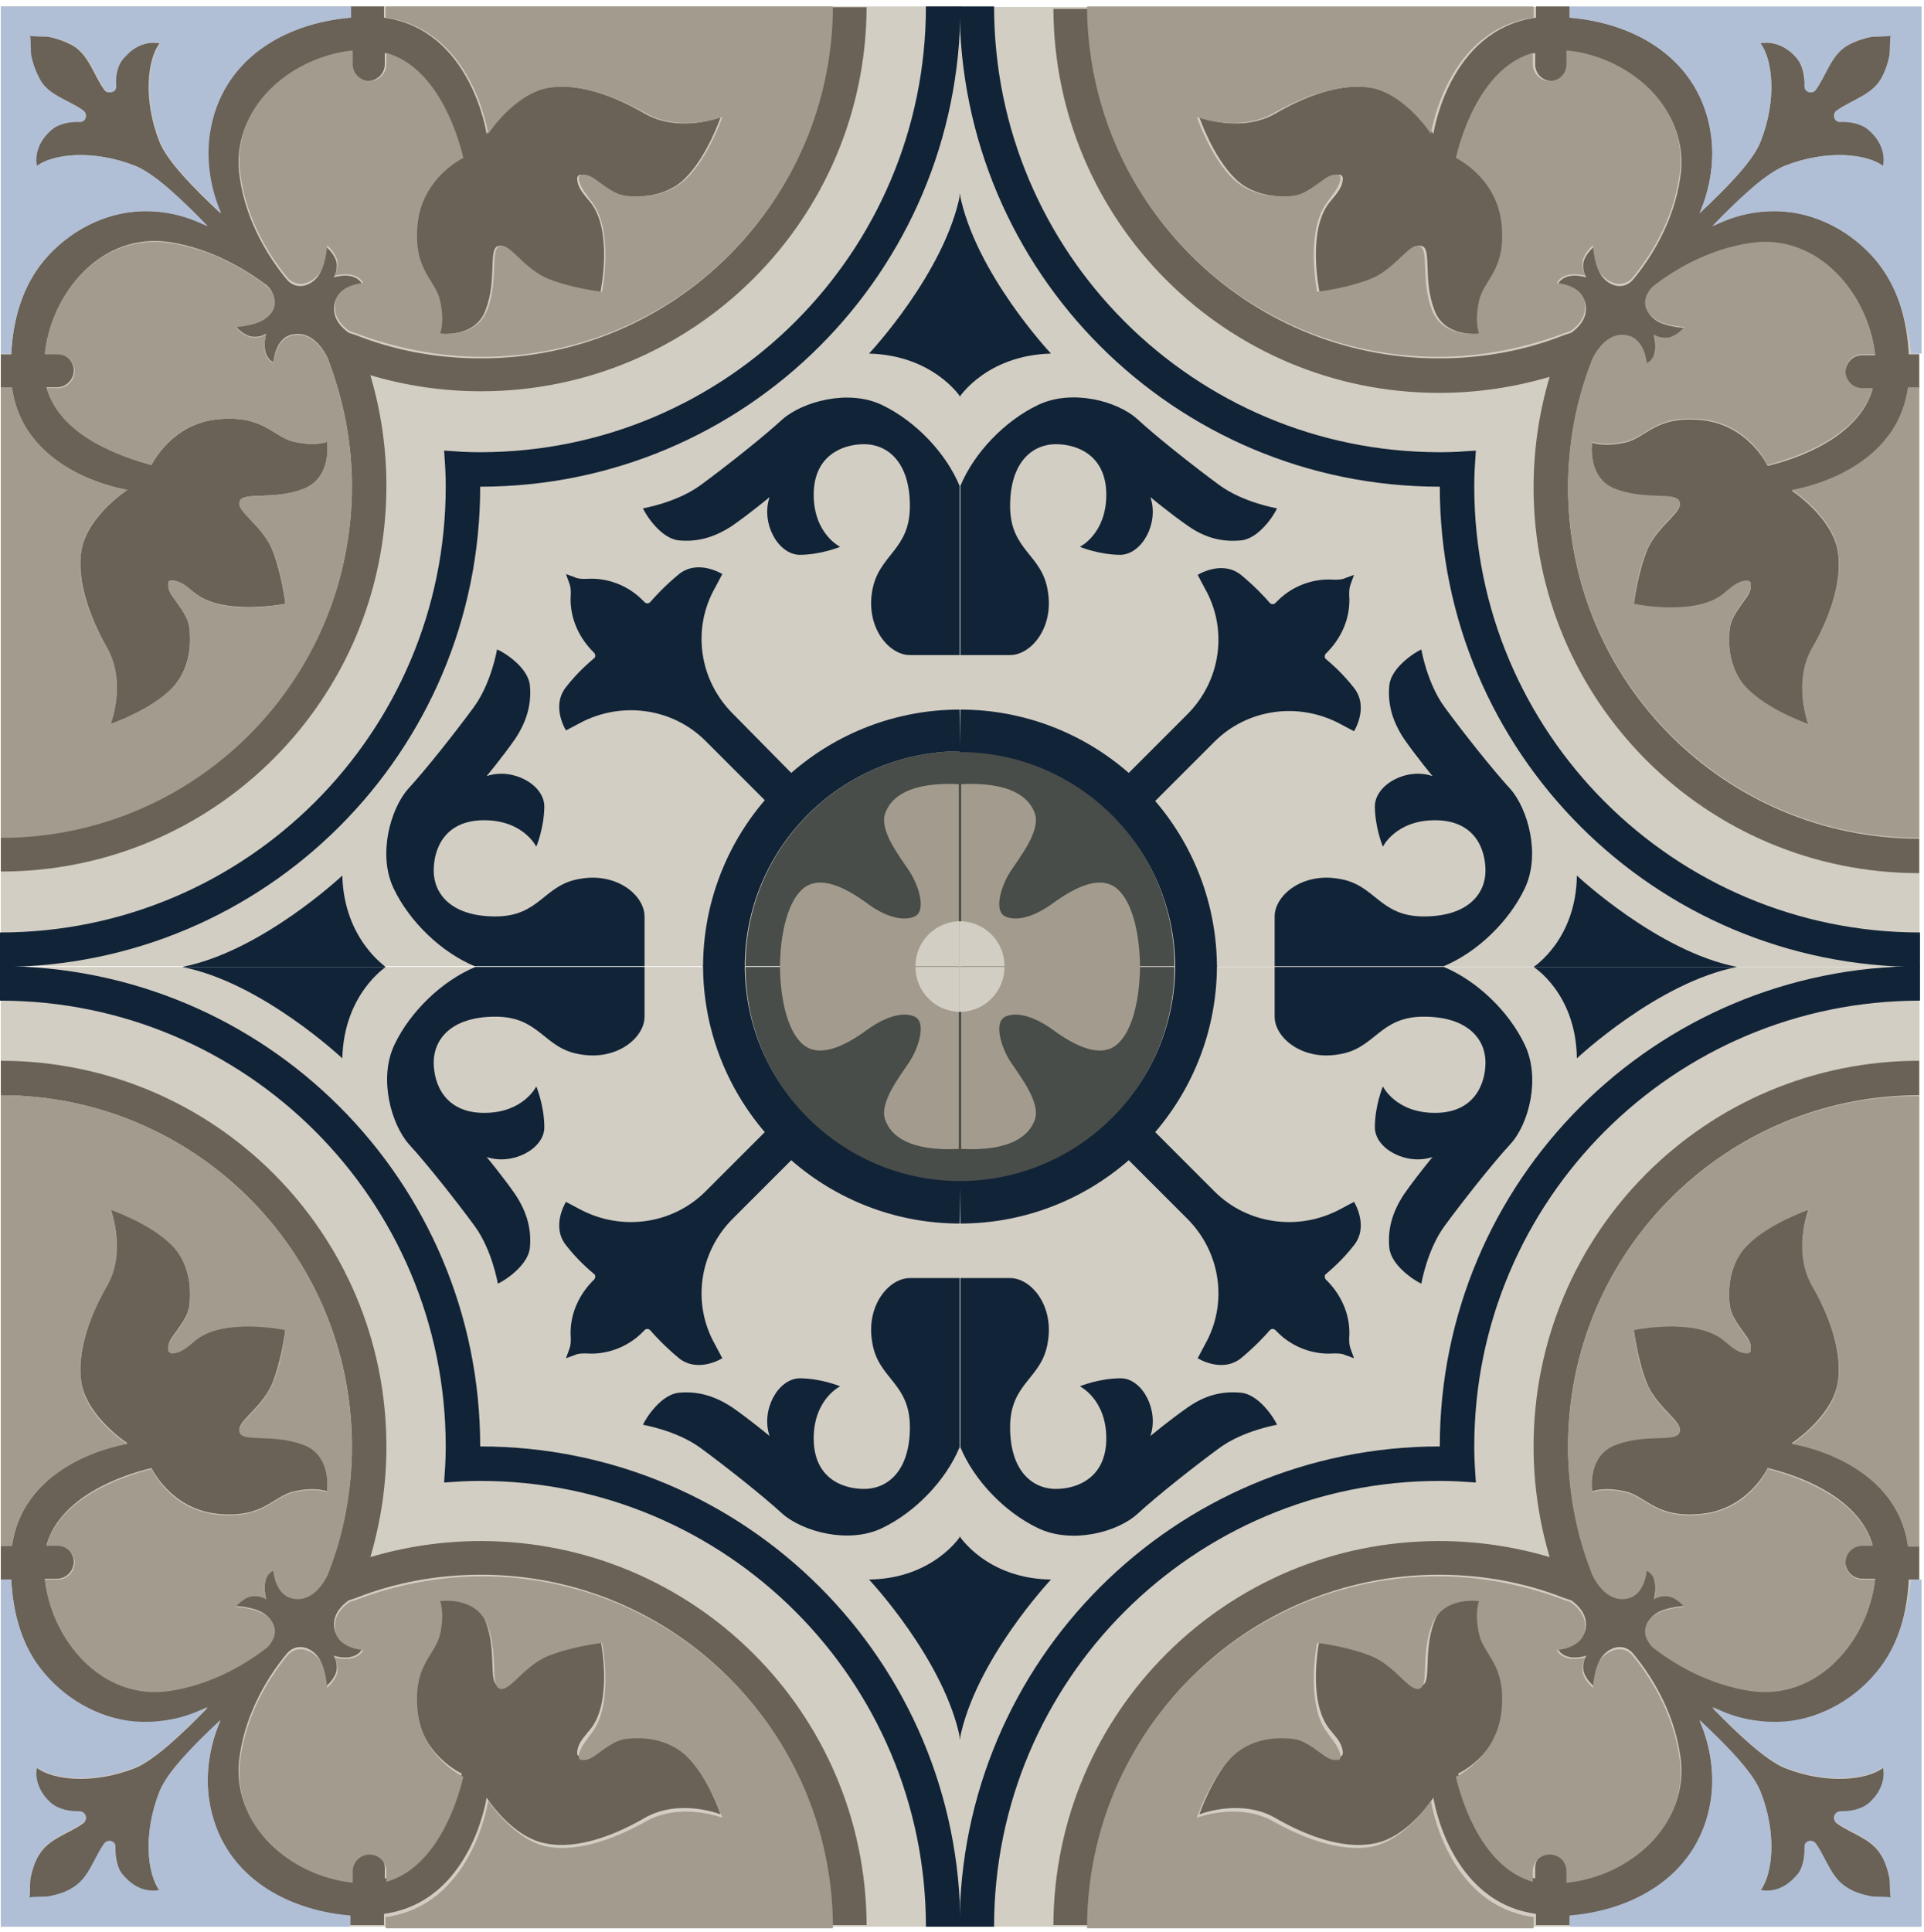 <svg width="240" height="241" viewBox="0 0 240 241" fill="none" xmlns="http://www.w3.org/2000/svg">
    <path d="M119.8 0.8H0.1V120.5H119.8V0.8Z" fill="#D3CEC3"/>
    <path d="M115.5 0.8C115.5 31.5 90.6 56.4 59.9 56.4C59.8 56.4 59.8 56.4 59.7 56.4C58.2 56.4 56.8 56.3 55.4 56.2C55.5 57.6 55.6 59.1 55.6 60.5C55.6 60.6 55.6 60.6 55.6 60.7C55.6 91.4 30.7 116.3 0 116.3V120.6C33.1 120.6 59.9 93.8 59.9 60.7C93 60.7 119.8 33.9 119.8 0.8H115.5Z" fill="#112337"/>
    <path d="M119.8 93.7C105 93.7 93 105.7 93 120.5H119.8V93.7Z" fill="#484D49"/>
    <path d="M97.3 120.5C97.3 120.5 97.2 114.2 99.7 111.3C102.2 108.3 106.7 111.6 108.5 112.9C110.3 114.2 112.6 115 114.1 114.3C115.6 113.6 114.6 110.4 113.4 108.6C112.2 106.8 109.7 103.6 110.4 101.5C111.1 99.4 113.5 97.5 119.6 97.8V120.6H97.3V120.5Z" fill="#A39C8E"/>
    <path d="M119.8 114.9C116.7 114.9 114.2 117.4 114.2 120.5H119.8V114.9Z" fill="#D3CEC3"/>
    <path d="M42.7 109.2C42.7 109.2 32.6 118.7 22.7 120.6H48.1C48.2 120.6 42.9 117.2 42.7 109.2Z" fill="#112337"/>
    <path d="M119.7 88.5C111.7 88.5 104.3 91.5 98.7 96.4L91.4 89C87.2 84.8 86.3 78.4 89.2 73.3L90.1 71.6C90.1 71.6 87.1 69.7 84.7 71.6C83 73 81.7 74.4 81.1 75.1C80.9 75.3 80.6 75.3 80.4 75.1L80.1 74.8C78.3 73 75.7 72 73.1 72.2C72.6 72.2 72.1 72.2 71.7 72L70.6 71.6L71 72.7C71.2 73.2 71.2 73.6 71.2 74.1C71 76.7 72 79.2 73.8 81.1L74.1 81.4C74.3 81.6 74.3 82 74.1 82.1C73.4 82.7 72 83.9 70.6 85.7C68.7 88.1 70.6 91.1 70.6 91.1L72.3 90.2C77.5 87.4 83.9 88.3 88 92.4L95.4 99.8C90.6 105.4 87.7 112.7 87.7 120.6H92.9C92.9 105.8 104.9 93.7 119.8 93.7L119.7 88.5Z" fill="#112337"/>
    <path d="M80.4 120.5C80.4 120.5 80.4 116.9 80.4 114.3C80.4 111.7 77 108.8 72.4 109.6C67.8 110.3 67.4 114.3 61.8 114.3C56.2 114.3 54.1 111.4 54.1 108.6C54.1 105.8 55.5 102.3 60.4 102.3C65.3 102.3 66.9 105.6 66.9 105.6C66.9 105.6 67.9 103.2 67.9 100.5C67.8 97.8 63.9 95.7 60.7 96.8C60.7 96.8 62.7 94.4 64.3 92.1C65.8 89.8 66.3 87.7 66.1 85.5C65.9 83.3 63 81.4 62 81C62 81 61.3 85.2 59.1 88.2C56.9 91.2 53.2 95.9 50.9 98.4C48.7 100.9 47.1 106.6 49.1 110.8C51.1 115 55.1 118.8 59.2 120.5H80.4Z" fill="#112337"/>
    <path d="M108.4 44.1C108.4 44.1 117.9 34 119.8 24.1V49.5C119.8 49.5 116.4 44.3 108.4 44.1Z" fill="#112337"/>
    <path d="M119.7 81.7C119.7 81.7 116.1 81.7 113.5 81.7C110.9 81.7 108 78.3 108.8 73.7C109.6 69.1 113.5 68.7 113.5 63.1C113.5 57.5 110.6 55.4 107.8 55.4C105.1 55.4 101.5 56.8 101.5 61.7C101.5 66.6 104.8 68.2 104.8 68.2C104.8 68.2 102.4 69.2 99.7 69.2C97 69.1 94.9 65.2 96 62C96 62 93.6 64 91.3 65.6C89 67.1 86.9 67.6 84.7 67.4C82.5 67.2 80.6 64.3 80.2 63.4C80.2 63.4 84.4 62.7 87.4 60.5C90.4 58.3 95.1 54.6 97.6 52.3C100.1 50.1 105.8 48.5 110 50.5C114.2 52.5 118 56.5 119.7 60.6V81.7Z" fill="#112337"/>
    <path d="M103.8 1C103.7 25.1 84.1 44.7 60 44.7C54.5 44.7 49.2 43.7 44.4 41.8C44.1 41.7 43.8 41.6 43.5 41.5C42.1 40.5 41.5 39.3 41.7 38C42.1 35.7 45.2 35.5 45.2 35.5C44.3 33.7 41.6 34.6 41.6 34.6C41.6 34.6 42.1 34 42 32.9C41.9 31.8 40.7 30.8 40.7 30.8C40.7 30.8 40.6 32.8 39.9 34.1C39.2 35.4 37.3 36.4 35.9 35C33.7 32.4 30.7 27.8 29.9 22.1C28.6 13.5 36.4 7.3 43.8 6.5V8C43.8 9.1 44.7 10.1 45.9 10.1C47 10.1 48 9.2 48 8V6.6C54 8.3 56.6 15.9 57.6 19.7C57.6 19.7 52.5 22 51.9 27.9C51.3 33.7 54.1 34.8 54.7 37.5C55.3 40.2 54.7 41.6 54.7 41.6C54.7 41.6 59.3 42.3 60.6 38.6C62 34.9 60.9 31.1 62.1 30.7C63.3 30.2 64.9 33.2 67.8 34.6C70.7 36 74.9 36.4 74.9 36.4C74.9 36.4 76.5 28.9 73.7 25.3C73 24.4 72.1 23.6 72 22.4C72 22.3 72 22.2 72 22.1C72.1 22 72.2 21.8 72.3 21.8C72.5 21.8 72.6 21.8 72.8 21.8C73.6 21.9 74.2 22.5 74.8 22.9C75.5 23.4 76.2 23.9 77 24.2C77.8 24.5 78.6 24.5 79.5 24.5C81.6 24.5 83.9 23.8 85.4 22.3C88.2 19.6 89.9 14.6 89.9 14.6C89.9 14.6 84.7 16.7 80.3 14.1C77.2 12.3 72.2 10.1 68 11C63.8 11.8 60.7 16.7 60.7 16.7C60.7 16.7 58.8 3.7 47.9 2.2V0.8H43.7V2.2C35.3 2.9 27.5 7.5 26.1 16.6C25.6 19.8 26.1 23.4 27.5 26.6C24.3 23.6 20.9 20.2 19.9 17.7C17.8 12.4 18.4 7.4 19.9 5.4C19.9 5.4 17.6 4.8 15.5 7.1C14.6 8.1 14.4 9.5 14.4 10.7C14.4 11.5 13.4 11.8 13 11.2C11.7 9.4 11.1 6.9 9.1 5.7C8.2 5.2 7.1 4.8 6.1 4.6C5.7 4.5 3.7 4.6 3.6 4.4C3.8 4.6 3.7 6.5 3.8 6.9C4 7.9 4.3 9 4.9 9.9C6.1 11.9 8.6 12.5 10.4 13.8C11 14.3 10.7 15.3 9.9 15.2C8.7 15.1 7.3 15.3 6.3 16.3C3.9 18.4 4.6 20.7 4.6 20.7C6.6 19.2 11.6 18.6 16.9 20.7C19.3 21.7 22.8 25 25.9 28.2C25.4 28 25 27.8 24.5 27.6C22.1 26.6 19.4 26.1 16.8 26.4C12.2 26.8 7.8 29.4 5 33.1C2.6 36.3 1.6 40.2 1.4 44.2H0.1V48.4H1.5C3 59.2 15.9 61.1 15.9 61.1C15.9 61.1 11.1 64.2 10.2 68.4C9.4 72.6 11.5 77.5 13.3 80.7C15.8 85.1 13.8 90.3 13.8 90.3C13.8 90.3 18.8 88.6 21.5 85.8C23 84.2 23.7 82 23.7 79.9C23.7 79.1 23.7 78.2 23.4 77.4C23.1 76.6 22.6 75.9 22.1 75.2C21.7 74.6 21.1 74 21 73.2C21 73 21 72.9 21 72.7C21 72.5 21.2 72.4 21.3 72.4C21.4 72.4 21.5 72.4 21.6 72.4C22.7 72.6 23.6 73.5 24.5 74.1C28.1 76.8 35.6 75.3 35.6 75.3C35.6 75.3 35.1 71.1 33.8 68.2C32.4 65.3 29.4 63.7 29.9 62.5C30.4 61.3 34.1 62.4 37.8 61C41.5 59.6 40.8 55.1 40.8 55.1C40.8 55.1 39.4 55.7 36.7 55.1C34 54.5 32.9 51.7 27.1 52.3C21.3 52.9 18.9 58 18.9 58C15.2 57 7.6 54.3 5.8 48.3H7.1C8.2 48.3 9.2 47.4 9.2 46.2C9.2 45.1 8.3 44.1 7.1 44.1H5.6C6.4 36.6 12.6 28.9 21.2 30.2C26.3 31 30.5 33.5 33.3 35.6C33.5 35.8 33.7 36 33.8 36.2C34.8 37.8 33.9 39.2 32.7 39.9C31.5 40.6 29.4 40.7 29.4 40.7C29.4 40.7 30.4 41.9 31.5 42C32.6 42.1 33.2 41.6 33.2 41.6C33.2 41.6 32.4 44.3 34.1 45.2C34.1 45.2 34.3 42 36.6 41.7C38.3 41.4 39.8 42.5 40.9 44.7C40.9 44.8 41 44.9 41 45C42.8 49.8 43.9 55.1 43.9 60.6C43.9 84.8 24.3 104.4 0.1 104.4V108.7C26.7 108.7 48.2 87.2 48.2 60.6C48.2 55.8 47.5 51.2 46.2 46.8C50.6 48.1 55.2 48.8 60 48.8C86.5 48.8 108 27.4 108.1 0.9H103.8V1Z" fill="#6A6257"/>
    <path d="M5 33.1C7.8 29.4 12.2 26.8 16.8 26.4C19.4 26.2 22.1 26.6 24.5 27.6C25 27.8 25.4 28 25.9 28.2C22.8 25 19.4 21.7 16.9 20.7C11.6 18.6 6.6 19.2 4.6 20.7C4.6 20.7 4 18.4 6.3 16.3C7.3 15.4 8.7 15.2 9.9 15.2C10.7 15.2 11 14.2 10.4 13.8C8.7 12.5 6.1 12 5 9.9C4.5 9 4.1 7.9 3.9 6.9C3.8 6.5 3.9 4.5 3.7 4.4C3.9 4.6 5.8 4.5 6.2 4.6C7.2 4.8 8.3 5.1 9.2 5.7C11.2 6.9 11.8 9.4 13.1 11.2C13.6 11.8 14.6 11.5 14.5 10.7C14.4 9.5 14.6 8.1 15.6 7.1C17.7 4.7 20 5.4 20 5.4C18.5 7.4 17.9 12.4 20 17.7C21 20.2 24.4 23.6 27.6 26.6C26.2 23.4 25.7 19.8 26.2 16.6C27.6 7.5 35.4 2.9 43.8 2.2V0.8H0.1V44.1H1.4C1.6 40.2 2.6 36.3 5 33.1Z" fill="#B1BFD6"/>
    <path d="M43.9 6.3C36.4 7.1 28.7 13.3 30 21.9C30.8 27.6 33.8 32.2 36 34.8C37.4 36.1 39.2 35.1 40 33.9C40.7 32.6 40.8 30.6 40.8 30.6C40.8 30.6 42 31.6 42.1 32.7C42.2 33.8 41.7 34.4 41.7 34.4C41.7 34.4 44.4 33.6 45.3 35.3C45.3 35.3 42.1 35.5 41.8 37.8C41.6 39.1 42.2 40.3 43.6 41.3C43.9 41.4 44.2 41.5 44.5 41.6C49.3 43.4 54.6 44.5 60.1 44.5C84.3 44.5 103.8 25 103.9 0.8H48.1V2.2C59 3.7 60.9 16.7 60.9 16.7C60.9 16.7 64 11.9 68.2 11C72.4 10.2 77.3 12.3 80.5 14.1C84.9 16.6 90.1 14.6 90.1 14.6C90.1 14.6 88.4 19.6 85.6 22.3C84 23.8 81.8 24.5 79.7 24.5C78.9 24.5 78 24.5 77.2 24.2C76.4 23.9 75.7 23.4 75 22.9C74.4 22.5 73.8 21.9 73 21.8C72.8 21.8 72.7 21.8 72.5 21.8C72.3 21.8 72.2 22 72.2 22.1C72.2 22.2 72.2 22.3 72.2 22.4C72.4 23.5 73.3 24.4 73.9 25.3C76.6 28.9 75.1 36.4 75.1 36.4C75.1 36.4 70.9 35.9 68 34.6C65.1 33.2 63.5 30.2 62.3 30.7C61.1 31.2 62.2 34.9 60.8 38.6C59.4 42.3 54.9 41.6 54.9 41.6C54.9 41.6 55.5 40.2 54.9 37.5C54.3 34.8 51.5 33.7 52.1 27.9C52.7 22.1 57.8 19.7 57.8 19.7C56.9 15.9 54.2 8.3 48.2 6.6V8C48.2 9.1 47.3 10.1 46.1 10.1C45 10.1 44 9.2 44 8V6.3H43.9Z" fill="#A39C8E"/>
    <path d="M43.9 60.7C43.9 55.2 42.9 49.9 41 45.1C41 45 40.9 44.9 40.9 44.8C39.8 42.6 38.3 41.5 36.6 41.8C34.3 42.2 34.1 45.3 34.1 45.3C32.3 44.4 33.2 41.7 33.2 41.7C33.2 41.7 32.6 42.2 31.5 42.1C30.4 42 29.4 40.8 29.4 40.8C29.4 40.8 31.4 40.7 32.7 40C34 39.3 34.9 37.9 33.8 36.3C33.7 36.1 33.5 35.9 33.3 35.7C30.6 33.6 26.4 31.1 21.2 30.3C12.5 29 6.3 36.7 5.6 44.2H7.2C8.3 44.2 9.3 45.1 9.3 46.3C9.3 47.4 8.4 48.4 7.2 48.4H5.8C7.5 54.4 15.1 57 18.9 58C18.9 58 21.2 52.9 27.1 52.3C32.9 51.7 34 54.5 36.7 55.1C39.4 55.7 40.8 55.1 40.8 55.1C40.8 55.1 41.5 59.7 37.8 61C34.1 62.4 30.4 61.3 29.9 62.5C29.4 63.7 32.4 65.3 33.8 68.2C35.2 71.1 35.6 75.3 35.6 75.3C35.6 75.3 28.1 76.9 24.5 74.1C23.6 73.4 22.8 72.5 21.6 72.4C21.5 72.4 21.4 72.4 21.3 72.4C21.2 72.5 21 72.6 21 72.7C21 72.9 21 73 21 73.2C21.1 74 21.7 74.6 22.1 75.2C22.6 75.9 23.1 76.6 23.4 77.4C23.7 78.2 23.7 79 23.7 79.9C23.7 82 23 84.3 21.5 85.8C18.8 88.6 13.8 90.3 13.8 90.3C13.8 90.3 15.9 85.1 13.3 80.7C11.5 77.6 9.3 72.6 10.2 68.4C11 64.2 15.9 61.1 15.9 61.1C15.9 61.1 3 59.2 1.5 48.3H0.1V104.5C24.3 104.5 43.9 84.9 43.9 60.7Z" fill="#A39C8E"/>
    <path d="M119.744 120.567L239.444 120.567L239.444 0.867L119.744 0.867L119.744 120.567Z" fill="#D3CEC3"/>
    <path d="M124 0.8C124 31.5 148.9 56.4 179.6 56.4C179.7 56.4 179.7 56.4 179.8 56.4C181.3 56.4 182.7 56.3 184.1 56.2C184 57.6 183.9 59.1 183.9 60.5C183.9 60.6 183.9 60.6 183.9 60.7C183.9 91.4 208.8 116.3 239.5 116.3V120.6C206.4 120.6 179.6 93.8 179.6 60.7C146.5 60.7 119.7 33.9 119.7 0.8H124Z" fill="#112337"/>
    <path d="M119.7 93.7C134.5 93.7 146.5 105.7 146.5 120.5H119.7V93.7Z" fill="#484D49"/>
    <path d="M142.2 120.5C142.2 120.5 142.3 114.2 139.8 111.3C137.3 108.3 132.8 111.6 131 112.9C129.1 114.2 126.9 115 125.4 114.3C123.9 113.6 124.9 110.4 126.1 108.6C127.3 106.8 129.8 103.6 129.1 101.5C128.4 99.4 126 97.5 119.9 97.8V120.6H142.2V120.5Z" fill="#A39C8E"/>
    <path d="M119.7 114.9C122.8 114.9 125.3 117.4 125.3 120.5H119.7V114.9Z" fill="#D3CEC3"/>
    <path d="M196.7 109.2C196.7 109.2 206.8 118.7 216.7 120.6H191.3C191.3 120.6 196.6 117.2 196.7 109.2Z" fill="#112337"/>
    <path d="M119.8 88.5C127.8 88.5 135.2 91.5 140.8 96.4L148.1 89.1C152.3 84.9 153.2 78.5 150.3 73.4L149.4 71.7C149.4 71.7 152.4 69.8 154.8 71.7C156.5 73.1 157.8 74.5 158.4 75.2C158.6 75.4 158.9 75.4 159.1 75.2L159.4 74.9C161.2 73.1 163.8 72.1 166.4 72.3C166.9 72.3 167.4 72.3 167.8 72.1L168.9 71.7L168.5 72.8C168.3 73.3 168.3 73.7 168.3 74.2C168.5 76.8 167.5 79.3 165.7 81.2L165.4 81.5C165.2 81.7 165.2 82.1 165.4 82.2C166.1 82.8 167.5 84 168.9 85.8C170.8 88.2 168.9 91.2 168.9 91.2L167.2 90.3C162 87.5 155.6 88.4 151.5 92.5L144.1 99.9C148.9 105.5 151.8 112.8 151.8 120.7H146.6C146.6 105.9 134.6 93.8 119.7 93.8L119.8 88.5C119.7 88.5 119.7 88.5 119.8 88.5Z" fill="#112337"/>
    <path d="M159 120.5C159 120.5 159 116.9 159 114.3C159 111.7 162.4 108.8 167 109.6C171.6 110.3 172 114.3 177.6 114.3C183.2 114.3 185.3 111.4 185.3 108.6C185.3 105.8 183.9 102.3 179 102.3C174.1 102.3 172.5 105.6 172.5 105.6C172.5 105.6 171.5 103.2 171.5 100.5C171.6 97.8 175.5 95.7 178.7 96.8C178.7 96.8 176.7 94.4 175.1 92.1C173.6 89.8 173.1 87.7 173.3 85.5C173.5 83.3 176.4 81.4 177.3 81C177.3 81 178 85.2 180.2 88.2C182.4 91.2 186.1 95.9 188.4 98.4C190.6 100.9 192.2 106.6 190.2 110.8C188.2 115 184.2 118.8 180.1 120.5H159Z" fill="#112337"/>
    <path d="M131.1 44.1C131.1 44.1 121.6 34 119.7 24.1V49.5C119.7 49.5 123.1 44.3 131.1 44.1Z" fill="#112337"/>
    <path d="M119.8 81.7C119.8 81.7 123.4 81.7 126 81.7C128.6 81.7 131.5 78.3 130.7 73.7C130 69.1 126 68.7 126 63.1C126 57.5 128.9 55.4 131.7 55.4C134.4 55.4 138 56.8 138 61.7C138 66.6 134.7 68.2 134.7 68.2C134.7 68.2 137.1 69.2 139.8 69.2C142.5 69.1 144.6 65.2 143.5 62C143.5 62 145.9 64 148.2 65.6C150.5 67.2 152.6 67.6 154.8 67.4C157 67.2 158.9 64.3 159.3 63.4C159.3 63.4 155.1 62.7 152.1 60.5C149.1 58.3 144.4 54.6 141.9 52.3C139.4 50 133.7 48.5 129.5 50.5C125.3 52.5 121.5 56.5 119.8 60.6V81.7Z" fill="#112337"/>
    <path d="M135.7 1C135.8 25.1 155.4 44.7 179.5 44.7C185 44.7 190.3 43.7 195.1 41.8C195.4 41.7 195.7 41.6 196 41.5C197.4 40.5 198 39.3 197.8 38C197.4 35.7 194.3 35.5 194.3 35.5C195.2 33.7 197.9 34.6 197.9 34.6C197.9 34.6 197.4 34 197.5 32.9C197.6 31.8 198.8 30.8 198.8 30.8C198.8 30.8 198.9 32.8 199.6 34.1C200.3 35.4 202.2 36.4 203.6 35C205.8 32.4 208.8 27.8 209.6 22.1C210.9 13.5 203.1 7.3 195.7 6.5V8C195.7 9.1 194.8 10.1 193.6 10.1C192.4 10.1 191.5 9.2 191.5 8V6.6C185.5 8.3 182.9 15.9 181.9 19.7C181.9 19.7 187 22 187.6 27.9C188.2 33.7 185.4 34.8 184.8 37.5C184.2 40.2 184.8 41.6 184.8 41.6C184.8 41.6 180.2 42.3 178.9 38.6C177.5 34.9 178.6 31.1 177.4 30.7C176.2 30.2 174.6 33.2 171.7 34.6C168.8 36 164.6 36.4 164.6 36.4C164.6 36.4 163 28.9 165.8 25.3C166.5 24.4 167.4 23.6 167.5 22.4C167.5 22.3 167.5 22.2 167.5 22.1C167.4 22 167.3 21.8 167.2 21.8C167 21.8 166.9 21.8 166.7 21.8C165.9 21.9 165.3 22.5 164.7 22.9C164 23.4 163.3 23.9 162.5 24.2C161.7 24.5 160.9 24.5 160 24.5C157.9 24.5 155.6 23.8 154.1 22.3C151.3 19.6 149.6 14.6 149.6 14.6C149.6 14.6 154.8 16.7 159.2 14.1C162.3 12.3 167.3 10.1 171.5 11C175.7 11.8 178.8 16.7 178.8 16.7C178.8 16.7 180.7 3.7 191.6 2.2V0.8H195.8V2.2C204.2 2.9 212 7.5 213.4 16.6C213.9 19.8 213.4 23.4 212 26.6C215.2 23.6 218.6 20.2 219.6 17.7C221.7 12.4 221.1 7.4 219.6 5.4C219.6 5.4 221.9 4.8 224 7.1C224.9 8.1 225.1 9.5 225.1 10.7C225.1 11.5 226.1 11.8 226.5 11.2C227.8 9.4 228.4 6.9 230.4 5.7C231.3 5.2 232.4 4.8 233.4 4.6C233.8 4.5 235.8 4.6 235.9 4.4C235.7 4.6 235.8 6.5 235.7 6.9C235.5 7.9 235.2 9 234.6 9.9C233.4 11.9 230.9 12.5 229.1 13.8C228.5 14.3 228.8 15.3 229.6 15.2C230.8 15.1 232.2 15.3 233.2 16.3C235.6 18.4 234.9 20.7 234.9 20.7C232.9 19.2 227.9 18.6 222.6 20.7C220.2 21.7 216.7 25 213.6 28.2C214.1 28 214.5 27.8 215 27.6C217.4 26.6 220.1 26.1 222.7 26.4C227.3 26.8 231.7 29.4 234.5 33.1C236.9 36.3 237.9 40.2 238.1 44.2H239.4V48.4H238C236.5 59.3 223.5 61.2 223.5 61.2C223.5 61.2 228.3 64.3 229.2 68.5C230 72.7 227.9 77.6 226.1 80.8C223.6 85.2 225.6 90.4 225.6 90.4C225.6 90.4 220.6 88.7 217.9 85.9C216.4 84.3 215.7 82.1 215.7 80C215.7 79.2 215.7 78.3 216 77.5C216.3 76.7 216.8 76 217.3 75.3C217.7 74.7 218.3 74.1 218.4 73.3C218.4 73.1 218.4 73 218.4 72.8C218.4 72.6 218.2 72.5 218.1 72.5C218 72.5 217.9 72.5 217.8 72.5C216.7 72.7 215.8 73.6 214.9 74.2C211.3 76.9 203.8 75.4 203.8 75.4C203.8 75.4 204.3 71.2 205.6 68.3C207 65.4 210 63.8 209.5 62.6C209 61.4 205.3 62.5 201.6 61.1C197.9 59.7 198.6 55.2 198.6 55.2C198.6 55.2 200 55.8 202.7 55.2C205.4 54.6 206.5 51.8 212.3 52.4C218.1 53 220.5 58.1 220.5 58.1C224.3 57.2 231.9 54.5 233.6 48.5H232.3C231.2 48.5 230.2 47.6 230.2 46.4C230.2 45.3 231.1 44.3 232.3 44.3H233.9C233.1 36.8 226.9 29.1 218.3 30.4C213.2 31.2 209 33.7 206.2 35.8C206 36 205.8 36.2 205.7 36.4C204.7 38 205.6 39.4 206.8 40.1C208.1 40.8 210.1 40.9 210.1 40.9C210.1 40.9 209.1 42.1 208 42.2C206.9 42.3 206.3 41.8 206.3 41.8C206.3 41.8 207.1 44.5 205.4 45.4C205.4 45.4 205.2 42.2 202.9 41.9C201.2 41.6 199.7 42.7 198.6 44.9C198.6 45 198.5 45.1 198.5 45.2C196.7 50 195.6 55.3 195.6 60.8C195.6 85 215.2 104.6 239.4 104.6V108.9C212.8 108.9 191.3 87.4 191.3 60.8C191.3 56 192 51.4 193.3 47C188.9 48.3 184.3 49 179.5 49C153 49 131.5 27.6 131.4 1.1H135.7V1Z" fill="#6A6257"/>
    <path d="M234.5 33.1C231.7 29.4 227.3 26.8 222.7 26.4C220.1 26.2 217.4 26.6 215 27.6C214.5 27.8 214.1 28 213.6 28.2C216.7 25 220.1 21.7 222.6 20.7C227.9 18.6 232.9 19.2 234.9 20.7C234.9 20.7 235.5 18.4 233.2 16.3C232.2 15.4 230.8 15.2 229.6 15.2C228.8 15.2 228.5 14.2 229.1 13.8C230.9 12.5 233.4 11.9 234.6 9.9C235.1 9 235.5 7.9 235.7 6.9C235.8 6.5 235.7 4.5 235.9 4.4C235.7 4.6 233.8 4.5 233.4 4.6C232.4 4.8 231.3 5.1 230.4 5.7C228.4 6.9 227.8 9.4 226.5 11.2C226 11.8 225 11.5 225.1 10.7C225.2 9.5 225 8.1 224 7.1C221.9 4.7 219.6 5.4 219.6 5.4C221.1 7.4 221.7 12.4 219.6 17.7C218.6 20.2 215.2 23.6 212 26.6C213.4 23.4 213.9 19.8 213.4 16.6C212 7.5 204.2 2.9 195.8 2.2V0.8H239.7V44.1H238.4C237.9 40.2 236.9 36.3 234.5 33.1Z" fill="#B1BFD6"/>
    <path d="M195.6 6.3C203.1 7.1 210.8 13.3 209.5 21.9C208.7 27.6 205.7 32.2 203.5 34.8C202.1 36.1 200.3 35.1 199.5 33.9C198.8 32.6 198.7 30.6 198.7 30.6C198.7 30.6 197.5 31.6 197.4 32.7C197.3 33.8 197.8 34.4 197.8 34.4C197.8 34.4 195.1 33.6 194.2 35.3C194.2 35.3 197.4 35.5 197.7 37.8C197.9 39.1 197.3 40.3 195.9 41.3C195.6 41.4 195.3 41.5 195 41.6C190.2 43.4 184.9 44.5 179.4 44.5C155.2 44.5 135.7 25 135.6 0.8H191.3V2.2C180.4 3.7 178.5 16.7 178.5 16.7C178.5 16.7 175.4 11.9 171.2 11C167 10.2 162.1 12.3 158.9 14.1C154.5 16.6 149.3 14.6 149.3 14.6C149.3 14.6 151 19.6 153.8 22.3C155.4 23.8 157.6 24.5 159.7 24.5C160.5 24.5 161.4 24.5 162.2 24.2C163 23.9 163.7 23.4 164.4 22.9C165 22.5 165.6 21.9 166.4 21.8C166.6 21.8 166.7 21.8 166.9 21.8C167.1 21.8 167.2 22 167.2 22.1C167.2 22.2 167.2 22.3 167.2 22.4C167 23.5 166.1 24.4 165.5 25.3C162.8 28.9 164.3 36.4 164.3 36.4C164.3 36.4 168.5 35.9 171.4 34.6C174.3 33.2 175.9 30.2 177.1 30.7C178.3 31.2 177.2 34.9 178.6 38.6C180 42.3 184.5 41.6 184.5 41.6C184.5 41.6 183.9 40.2 184.5 37.5C185.1 34.8 187.9 33.7 187.3 27.9C186.7 22.1 181.6 19.7 181.6 19.7C182.5 15.9 185.2 8.3 191.2 6.6V8C191.2 9.1 192.1 10.1 193.3 10.1C194.5 10.1 195.4 9.2 195.4 8V6.3H195.6Z" fill="#A39C8E"/>
    <path d="M195.6 60.7C195.6 55.2 196.6 49.9 198.5 45.1C198.5 45 198.6 44.9 198.6 44.8C199.7 42.6 201.2 41.5 202.9 41.8C205.2 42.2 205.4 45.3 205.4 45.3C207.2 44.4 206.3 41.7 206.3 41.7C206.3 41.7 206.9 42.2 208 42.1C209.1 42 210.1 40.8 210.1 40.8C210.1 40.8 208.1 40.7 206.8 40C205.5 39.3 204.6 37.9 205.7 36.3C205.8 36.1 206 35.9 206.2 35.7C208.9 33.6 213.1 31.1 218.3 30.3C226.9 29 233.1 36.8 233.9 44.2H232.3C231.2 44.2 230.2 45.1 230.2 46.3C230.2 47.4 231.1 48.4 232.3 48.4H233.6C231.9 54.4 224.3 57 220.5 58C220.5 58 218.2 52.9 212.3 52.3C206.5 51.7 205.4 54.5 202.7 55.1C200 55.7 198.6 55.1 198.6 55.1C198.6 55.1 197.9 59.7 201.6 61C205.3 62.4 209 61.3 209.5 62.5C210 63.7 207 65.3 205.6 68.2C204.2 71.1 203.8 75.3 203.8 75.3C203.8 75.3 211.3 76.9 214.9 74.1C215.8 73.4 216.6 72.5 217.8 72.4C217.9 72.4 218 72.4 218.1 72.4C218.2 72.5 218.4 72.6 218.4 72.7C218.4 72.9 218.4 73 218.4 73.2C218.3 74 217.7 74.6 217.3 75.2C216.8 75.9 216.3 76.6 216 77.4C215.7 78.2 215.7 79 215.7 79.9C215.7 82 216.4 84.3 217.9 85.8C220.6 88.6 225.6 90.3 225.6 90.3C225.6 90.3 223.5 85.1 226.1 80.7C227.9 77.6 230.1 72.6 229.2 68.4C228.4 64.2 223.5 61.1 223.5 61.1C223.5 61.1 236.5 59.2 238 48.3H239.4V104.5C215.2 104.5 195.6 84.9 195.6 60.7Z" fill="#A39C8E"/>
    <path d="M119.8 120.6H0.1V240.3H119.8V120.6Z" fill="#D3CEC3"/>
    <path d="M115.5 240.3C115.5 209.6 90.6 184.7 59.9 184.7C59.8 184.7 59.8 184.7 59.7 184.7C58.2 184.7 56.8 184.8 55.4 184.9C55.5 183.5 55.6 182 55.6 180.6C55.6 180.5 55.6 180.5 55.6 180.4C55.6 149.7 30.7 124.8 0 124.8V120.5C33.1 120.5 59.9 147.3 59.9 180.4C93 180.4 119.8 207.2 119.8 240.3H115.5Z" fill="#112337"/>
    <path d="M119.8 147.4C105 147.4 93 135.4 93 120.6H119.8V147.4Z" fill="#484D49"/>
    <path d="M97.3 120.6C97.3 120.6 97.2 126.9 99.7 129.8C102.2 132.8 106.7 129.5 108.5 128.2C110.4 126.9 112.6 126.1 114.1 126.8C115.6 127.5 114.6 130.7 113.4 132.5C112.2 134.3 109.7 137.5 110.4 139.6C111.1 141.7 113.5 143.6 119.6 143.3V120.5H97.3V120.6Z" fill="#A39C8E"/>
    <path d="M119.8 126.2C116.7 126.2 114.2 123.7 114.2 120.6H119.8V126.2Z" fill="#D3CEC3"/>
    <path d="M42.7 132C42.7 132 32.6 122.5 22.7 120.6H48.1C48.2 120.6 42.9 123.9 42.7 132Z" fill="#112337"/>
    <path d="M119.7 152.6C111.7 152.6 104.3 149.6 98.7 144.7L91.4 152C87.2 156.2 86.3 162.6 89.2 167.7L90.1 169.4C90.1 169.4 87.1 171.3 84.7 169.4C83 168 81.7 166.6 81.1 165.9C80.9 165.7 80.6 165.7 80.4 165.9L80.1 166.2C78.3 168 75.7 169 73.1 168.8C72.6 168.8 72.1 168.8 71.7 169L70.6 169.4L71 168.3C71.2 167.8 71.2 167.4 71.2 166.9C71 164.3 72 161.8 73.8 159.9L74.1 159.6C74.3 159.4 74.3 159 74.1 158.9C73.4 158.3 72 157.1 70.6 155.3C68.7 152.9 70.6 149.9 70.6 149.9L72.3 150.8C77.5 153.6 83.9 152.7 88 148.6L95.4 141.2C90.6 135.6 87.7 128.3 87.7 120.4H92.9C92.9 135.2 104.9 147.3 119.8 147.3L119.7 152.6Z" fill="#112337"/>
    <path d="M80.4 120.6C80.4 120.6 80.4 124.2 80.4 126.8C80.4 129.4 77 132.3 72.4 131.5C67.8 130.8 67.4 126.8 61.8 126.8C56.2 126.8 54.1 129.7 54.1 132.5C54.1 135.2 55.5 138.8 60.4 138.8C65.3 138.8 66.9 135.5 66.9 135.5C66.9 135.5 67.9 137.9 67.9 140.6C67.9 143.3 63.9 145.4 60.7 144.3C60.7 144.3 62.7 146.7 64.3 149C65.8 151.3 66.3 153.4 66.1 155.6C65.9 157.8 63 159.7 62.1 160.1C62.1 160.1 61.4 155.9 59.2 152.9C57 149.9 53.3 145.2 51 142.7C48.8 140.2 47.2 134.5 49.2 130.3C51.2 126.1 55.2 122.3 59.3 120.6H80.4Z" fill="#112337"/>
    <path d="M108.4 197C108.4 197 117.9 207.1 119.8 217V191.6C119.8 191.6 116.4 196.9 108.4 197Z" fill="#112337"/>
    <path d="M119.7 159.4C119.7 159.4 116.1 159.4 113.5 159.4C110.9 159.4 108 162.8 108.8 167.4C109.5 172 113.5 172.4 113.5 178C113.5 183.6 110.6 185.7 107.8 185.7C105 185.7 101.5 184.3 101.5 179.4C101.5 174.5 104.8 172.9 104.8 172.9C104.8 172.9 102.4 171.9 99.7 171.9C97 172 94.9 175.9 96 179.1C96 179.1 93.6 177.1 91.3 175.5C89 174 86.9 173.5 84.7 173.7C82.5 173.9 80.6 176.8 80.2 177.7C80.2 177.7 84.4 178.4 87.4 180.6C90.4 182.8 95.1 186.5 97.6 188.8C100.1 191 105.8 192.6 110 190.6C114.2 188.6 118 184.6 119.7 180.5V159.4Z" fill="#112337"/>
    <path d="M103.8 240.1C103.7 216 84.1 196.4 60 196.4C54.5 196.4 49.2 197.4 44.4 199.3C44.1 199.4 43.8 199.5 43.5 199.6C42.1 200.6 41.5 201.8 41.7 203.1C42.1 205.4 45.2 205.6 45.2 205.6C44.3 207.4 41.6 206.5 41.6 206.5C41.6 206.5 42.1 207.1 42 208.2C41.9 209.3 40.7 210.3 40.7 210.3C40.7 210.3 40.6 208.3 39.9 207C39.2 205.7 37.3 204.7 35.9 206.1C33.7 208.7 30.7 213.3 29.9 219C28.6 227.6 36.4 233.8 43.8 234.6V233C43.8 231.9 44.7 230.9 45.9 230.9C47 230.9 48 231.8 48 233V234.3C54 232.6 56.6 225 57.6 221.2C57.6 221.2 52.5 218.9 51.9 213C51.3 207.2 54.1 206.1 54.7 203.4C55.3 200.7 54.7 199.3 54.7 199.3C54.7 199.3 59.3 198.6 60.6 202.3C62 206 60.9 209.8 62.1 210.2C63.3 210.7 64.9 207.7 67.8 206.3C70.7 204.9 74.9 204.5 74.9 204.5C74.9 204.5 76.5 212 73.7 215.6C73 216.5 72.1 217.3 72 218.5C72 218.6 72 218.7 72 218.8C72.1 218.9 72.2 219.1 72.3 219.1C72.5 219.1 72.6 219.1 72.8 219.1C73.6 219 74.2 218.4 74.8 218C75.5 217.5 76.2 217 77 216.7C77.8 216.4 78.6 216.4 79.5 216.4C81.6 216.4 83.9 217.1 85.4 218.6C88.2 221.3 89.9 226.3 89.9 226.3C89.9 226.3 84.7 224.2 80.3 226.8C77.2 228.6 72.2 230.8 68 229.9C63.8 229.1 60.7 224.2 60.7 224.2C60.7 224.2 58.8 237.2 47.9 238.7V240.1H43.7V239C35.3 238.3 27.5 233.7 26.1 224.6C25.6 221.4 26.1 217.8 27.5 214.6C24.3 217.6 20.9 221 19.9 223.5C17.8 228.8 18.4 233.8 19.9 235.8C19.9 235.8 17.6 236.4 15.5 234.1C14.6 233.1 14.4 231.7 14.4 230.5C14.4 229.7 13.4 229.4 13 230C11.7 231.8 11.1 234.3 9.1 235.5C8.2 236 7.1 236.4 6.1 236.6C5.7 236.7 3.7 236.6 3.6 236.8C3.8 236.6 3.7 234.7 3.8 234.3C4 233.3 4.3 232.2 4.9 231.3C6.1 229.3 8.6 228.7 10.4 227.4C11 226.9 10.7 225.9 9.9 226C8.7 226.1 7.3 225.9 6.3 224.9C3.9 222.8 4.6 220.5 4.6 220.5C6.6 222 11.6 222.6 16.9 220.5C19.3 219.5 22.8 216.2 25.9 213C25.4 213.2 25 213.4 24.5 213.6C22.1 214.6 19.4 215.1 16.8 214.8C12.2 214.4 7.8 211.8 5 208.1C2.6 204.9 1.6 201 1.4 197H0.1V192.8H1.5C3 182 15.9 180 15.9 180C15.9 180 11.1 176.9 10.2 172.7C9.4 168.5 11.5 163.6 13.3 160.4C15.8 156 13.8 150.8 13.8 150.8C13.8 150.8 18.8 152.5 21.5 155.3C23 156.9 23.7 159.1 23.7 161.2C23.7 162 23.7 162.9 23.4 163.7C23.1 164.5 22.6 165.2 22.1 165.9C21.7 166.5 21.1 167.1 21 167.9C21 168.1 21 168.2 21 168.4C21 168.6 21.2 168.7 21.3 168.7C21.4 168.7 21.5 168.7 21.6 168.7C22.7 168.5 23.6 167.6 24.5 167C28.1 164.3 35.6 165.8 35.6 165.8C35.6 165.8 35.1 170 33.8 172.9C32.4 175.8 29.4 177.4 29.9 178.6C30.4 179.8 34.1 178.7 37.8 180.1C41.5 181.5 40.8 186 40.8 186C40.8 186 39.4 185.4 36.7 186C34 186.6 32.9 189.4 27.1 188.8C21.3 188.2 18.9 183.1 18.9 183.1C15.1 184 7.5 186.7 5.8 192.7H7.1C8.2 192.7 9.2 193.6 9.2 194.8C9.2 195.9 8.3 196.9 7.1 196.9H5.6C6.4 204.4 12.6 212.1 21.2 210.8C26.3 210 30.5 207.5 33.3 205.4C33.5 205.2 33.7 205 33.8 204.8C34.8 203.2 33.9 201.8 32.7 201.1C31.5 200.4 29.4 200.3 29.4 200.3C29.4 200.3 30.4 199.1 31.5 199C32.6 198.9 33.2 199.4 33.2 199.4C33.2 199.4 32.4 196.7 34.1 195.8C34.1 195.8 34.3 199 36.6 199.3C38.3 199.6 39.8 198.5 40.9 196.3C40.9 196.2 41 196.1 41 196C42.8 191.2 43.9 185.9 43.9 180.4C43.9 156.2 24.3 136.6 0.1 136.6V132.3C26.7 132.3 48.2 153.8 48.2 180.4C48.2 185.2 47.5 189.8 46.2 194.2C50.6 192.9 55.2 192.2 60 192.2C86.5 192.2 108 213.6 108.1 240.1H103.8Z" fill="#6A6257"/>
    <path d="M5 208C7.8 211.7 12.2 214.3 16.8 214.7C19.4 214.9 22.1 214.5 24.5 213.5C25 213.3 25.4 213.1 25.9 212.9C22.8 216.1 19.4 219.4 16.9 220.4C11.6 222.5 6.6 221.9 4.6 220.4C4.6 220.4 4 222.7 6.3 224.8C7.3 225.7 8.7 225.9 9.9 225.9C10.7 225.9 11 226.9 10.4 227.3C8.6 228.6 6.1 229.2 4.9 231.2C4.4 232.1 4 233.2 3.8 234.2C3.7 234.6 3.8 236.6 3.6 236.7C3.8 236.5 5.7 236.6 6.1 236.5C7.1 236.3 8.2 236 9.1 235.4C11.1 234.2 11.7 231.7 13 229.9C13.5 229.3 14.5 229.6 14.4 230.4C14.3 231.6 14.5 233 15.5 234C17.6 236.4 19.9 235.7 19.9 235.7C18.4 233.7 17.8 228.7 19.9 223.4C20.9 220.9 24.3 217.5 27.5 214.5C26.1 217.7 25.6 221.3 26.1 224.5C27.5 233.6 35.3 238.2 43.7 238.9V240.3H0.1V197H1.4C1.6 200.9 2.6 204.9 5 208Z" fill="#B1BFD6"/>
    <path d="M43.9 234.8C36.4 234 28.7 227.8 30 219.2C30.8 213.5 33.8 208.9 36 206.3C37.4 205 39.2 206 40 207.2C40.7 208.5 40.8 210.5 40.8 210.5C40.8 210.5 42 209.5 42.1 208.4C42.2 207.3 41.7 206.7 41.7 206.7C41.7 206.7 44.4 207.5 45.3 205.8C45.3 205.8 42.1 205.6 41.8 203.3C41.6 202 42.2 200.8 43.6 199.8C43.9 199.7 44.2 199.6 44.5 199.5C49.3 197.7 54.6 196.6 60.1 196.6C84.3 196.6 103.8 216.1 103.9 240.3V240.5H48.1V239.1C59 237.6 60.9 224.6 60.9 224.6C60.9 224.6 64 229.4 68.2 230.3C72.4 231.1 77.3 229 80.5 227.2C84.9 224.7 90.1 226.7 90.1 226.7C90.1 226.7 88.4 221.7 85.6 219C84 217.5 81.8 216.8 79.7 216.8C78.9 216.8 78 216.8 77.2 217.1C76.4 217.4 75.7 217.9 75 218.4C74.4 218.8 73.8 219.4 73 219.5C72.8 219.5 72.7 219.5 72.5 219.5C72.3 219.5 72.2 219.3 72.2 219.2C72.2 219.1 72.2 219 72.2 218.9C72.4 217.8 73.3 216.9 73.9 216C76.6 212.4 75.1 204.9 75.1 204.9C75.1 204.9 70.9 205.4 68 206.7C65.1 208.1 63.5 211.1 62.3 210.6C61.1 210.1 62.2 206.4 60.8 202.7C59.4 199 54.9 199.7 54.9 199.7C54.9 199.7 55.5 201.1 54.9 203.8C54.3 206.5 51.5 207.6 52.1 213.4C52.7 219.2 57.8 221.6 57.8 221.6C56.9 225.4 54.2 233 48.2 234.7V233.4C48.2 232.3 47.3 231.3 46.1 231.3C45 231.3 44 232.2 44 233.4V234.8H43.9Z" fill="#A39C8E"/>
    <path d="M43.9 180.5C43.9 186 42.9 191.3 41 196.1C41 196.2 40.9 196.3 40.9 196.4C39.8 198.6 38.3 199.7 36.6 199.4C34.3 199 34.1 195.9 34.1 195.9C32.3 196.8 33.2 199.5 33.2 199.5C33.2 199.5 32.6 199 31.5 199.1C30.4 199.2 29.4 200.4 29.4 200.4C29.4 200.4 31.4 200.5 32.7 201.2C34 201.9 34.9 203.3 33.8 204.9C33.7 205.1 33.5 205.3 33.3 205.5C30.6 207.6 26.4 210.1 21.2 210.9C12.6 212.2 6.4 204.4 5.6 197H7.2C8.3 197 9.3 196.1 9.3 194.9C9.3 193.8 8.4 192.8 7.2 192.8H5.8C7.5 186.8 15.1 184.2 18.9 183.2C18.9 183.2 21.2 188.3 27.1 188.9C32.9 189.5 34 186.7 36.7 186.1C39.4 185.5 40.8 186.1 40.8 186.1C40.8 186.1 41.5 181.5 37.8 180.2C34.1 178.8 30.4 179.9 29.9 178.7C29.4 177.5 32.4 175.9 33.8 173C35.2 170.1 35.6 165.9 35.6 165.9C35.6 165.9 28.1 164.3 24.5 167.1C23.6 167.8 22.8 168.7 21.6 168.8C21.5 168.8 21.4 168.8 21.3 168.8C21.2 168.7 21 168.6 21 168.5C21 168.3 21 168.2 21 168C21.1 167.2 21.7 166.6 22.1 166C22.6 165.3 23.1 164.6 23.4 163.8C23.7 163 23.7 162.2 23.7 161.3C23.7 159.2 23 156.9 21.5 155.4C18.8 152.6 13.8 150.9 13.8 150.9C13.8 150.9 15.9 156.1 13.3 160.5C11.5 163.6 9.3 168.6 10.2 172.8C11 177 15.9 180.1 15.9 180.1C15.9 180.1 3 182 1.5 192.8H0.1V136.6C24.3 136.6 43.9 156.2 43.9 180.5Z" fill="#A39C8E"/>
    <path d="M119.744 240.305L239.444 240.305L239.444 120.605L119.744 120.605L119.744 240.305Z" fill="#D3CEC3"/>
    <path d="M124 240.3C124 209.6 148.9 184.7 179.6 184.7C179.7 184.7 179.7 184.7 179.8 184.7C181.3 184.7 182.7 184.8 184.1 184.9C184 183.5 183.9 182 183.9 180.6C183.9 180.5 183.9 180.5 183.9 180.4C183.9 149.7 208.8 124.8 239.5 124.8V120.5C206.4 120.5 179.6 147.3 179.6 180.4C146.5 180.4 119.7 207.2 119.7 240.3H124Z" fill="#112337"/>
    <path d="M119.7 147.4C134.5 147.4 146.5 135.4 146.5 120.6H119.7V147.4Z" fill="#484D49"/>
    <path d="M142.2 120.6C142.2 120.6 142.3 126.9 139.8 129.8C137.3 132.8 132.8 129.5 131 128.2C129.1 126.9 126.9 126.1 125.4 126.8C123.9 127.5 124.9 130.7 126.1 132.5C127.3 134.3 129.8 137.5 129.1 139.6C128.4 141.7 126 143.6 119.9 143.3V120.5H142.2V120.6Z" fill="#A39C8E"/>
    <path d="M119.7 126.2C122.8 126.2 125.3 123.7 125.3 120.6H119.7V126.2Z" fill="#D3CEC3"/>
    <path d="M196.7 132C196.7 132 206.8 122.5 216.7 120.6H191.3C191.3 120.6 196.6 123.9 196.7 132Z" fill="#112337"/>
    <path d="M119.8 152.6C127.8 152.6 135.2 149.6 140.8 144.7L148.1 152C152.3 156.2 153.2 162.6 150.3 167.7L149.4 169.4C149.4 169.4 152.4 171.3 154.8 169.4C156.5 168 157.8 166.6 158.4 165.9C158.6 165.7 158.9 165.7 159.1 165.9L159.4 166.2C161.2 168 163.8 169 166.4 168.8C166.9 168.8 167.4 168.8 167.8 169L168.9 169.4L168.5 168.3C168.3 167.8 168.3 167.4 168.3 166.9C168.5 164.3 167.5 161.8 165.7 159.9L165.4 159.6C165.2 159.4 165.2 159 165.4 158.9C166.1 158.3 167.5 157.1 168.9 155.3C170.8 152.9 168.9 149.9 168.9 149.9L167.2 150.8C162 153.6 155.6 152.7 151.5 148.6L144.1 141.2C148.9 135.6 151.8 128.3 151.8 120.4H146.6C146.6 135.2 134.6 147.3 119.7 147.3L119.8 152.6C119.7 152.6 119.7 152.6 119.8 152.6Z" fill="#112337"/>
    <path d="M159 120.6C159 120.6 159 124.2 159 126.8C159 129.4 162.4 132.3 167 131.5C171.6 130.8 172 126.8 177.6 126.8C183.2 126.8 185.3 129.7 185.3 132.5C185.3 135.2 183.9 138.8 179 138.8C174.1 138.8 172.5 135.5 172.5 135.5C172.5 135.5 171.5 137.9 171.5 140.6C171.5 143.3 175.5 145.4 178.7 144.3C178.7 144.3 176.7 146.7 175.1 149C173.6 151.3 173.1 153.4 173.3 155.6C173.5 157.8 176.4 159.7 177.3 160.1C177.3 160.1 178 155.9 180.2 152.9C182.4 149.9 186.1 145.2 188.4 142.7C190.7 140.2 192.2 134.5 190.2 130.3C188.2 126.1 184.2 122.3 180.1 120.6H159Z" fill="#112337"/>
    <path d="M131.1 197C131.1 197 121.6 207.1 119.7 217V191.6C119.7 191.6 123.1 196.9 131.1 197Z" fill="#112337"/>
    <path d="M119.8 159.4C119.8 159.4 123.4 159.4 126 159.4C128.6 159.4 131.5 162.8 130.7 167.4C130 172 126 172.4 126 178C126 183.6 128.9 185.7 131.7 185.7C134.4 185.7 138 184.3 138 179.4C138 174.5 134.7 172.9 134.7 172.9C134.7 172.9 137.1 171.9 139.8 171.9C142.5 171.9 144.6 175.9 143.5 179.1C143.5 179.1 145.9 177.1 148.2 175.5C150.5 173.9 152.6 173.5 154.8 173.7C157 173.9 158.9 176.8 159.3 177.7C159.3 177.7 155.1 178.4 152.1 180.6C149.1 182.8 144.4 186.5 141.9 188.8C139.4 191.1 133.7 192.6 129.5 190.6C125.3 188.6 121.5 184.6 119.8 180.5V159.4Z" fill="#112337"/>
    <path d="M135.7 240.1C135.8 216 155.4 196.4 179.5 196.4C185 196.4 190.3 197.4 195.1 199.3C195.4 199.4 195.7 199.5 196 199.6C197.4 200.6 198 201.8 197.8 203.1C197.4 205.4 194.3 205.6 194.3 205.6C195.2 207.4 197.9 206.5 197.9 206.5C197.9 206.5 197.4 207.1 197.5 208.2C197.6 209.3 198.8 210.3 198.8 210.3C198.8 210.3 198.9 208.3 199.6 207C200.3 205.7 202.2 204.7 203.6 206.1C205.8 208.7 208.8 213.3 209.6 219C210.9 227.6 203.1 233.8 195.7 234.6V233C195.7 231.9 194.8 230.9 193.6 230.9C192.4 230.9 191.5 231.8 191.5 233V234.3C185.5 232.6 182.9 225 181.9 221.2C181.9 221.2 187 218.9 187.6 213C188.2 207.2 185.4 206.1 184.8 203.4C184.2 200.7 184.8 199.3 184.8 199.3C184.8 199.3 180.2 198.6 178.9 202.3C177.5 206 178.6 209.8 177.4 210.2C176.2 210.7 174.6 207.7 171.7 206.3C168.8 204.9 164.6 204.5 164.6 204.5C164.6 204.5 163 212 165.8 215.6C166.5 216.5 167.4 217.3 167.5 218.5C167.5 218.6 167.5 218.7 167.5 218.8C167.4 218.9 167.3 219.1 167.2 219.1C167 219.1 166.9 219.1 166.7 219.1C165.9 219 165.3 218.4 164.7 218C164 217.5 163.3 217 162.5 216.7C161.7 216.4 160.9 216.4 160 216.4C157.9 216.4 155.6 217.1 154.1 218.6C151.3 221.3 149.6 226.3 149.6 226.3C149.6 226.3 154.8 224.2 159.2 226.8C162.3 228.6 167.3 230.8 171.5 229.9C175.7 229.1 178.8 224.2 178.8 224.2C178.8 224.2 180.7 237.2 191.6 238.7V240.1H195.8V239C204.2 238.3 212 233.7 213.4 224.6C213.9 221.4 213.4 217.8 212 214.6C215.2 217.6 218.6 221 219.6 223.5C221.7 228.8 221.1 233.8 219.6 235.8C219.6 235.8 221.9 236.4 224 234.1C224.9 233.1 225.1 231.7 225.1 230.5C225.1 229.7 226.1 229.4 226.5 230C227.8 231.8 228.4 234.3 230.4 235.5C231.3 236 232.4 236.4 233.4 236.6C233.8 236.7 235.8 236.6 235.9 236.8C235.7 236.6 235.8 234.7 235.7 234.3C235.5 233.3 235.2 232.2 234.6 231.3C233.4 229.3 230.9 228.7 229.1 227.4C228.5 226.9 228.8 225.9 229.6 226C230.8 226.1 232.2 225.9 233.2 224.9C235.6 222.8 234.9 220.5 234.9 220.5C232.9 222 227.9 222.6 222.6 220.5C220.2 219.5 216.7 216.2 213.6 213C214.1 213.2 214.5 213.4 215 213.6C217.4 214.6 220.1 215.1 222.7 214.8C227.3 214.4 231.7 211.8 234.5 208.1C236.9 204.9 237.9 201 238.1 197H239.4V192.8H238C236.5 181.9 223.5 180 223.5 180C223.5 180 228.3 176.9 229.2 172.7C230 168.5 227.9 163.6 226.1 160.4C223.6 156 225.6 150.8 225.6 150.8C225.6 150.8 220.6 152.5 217.9 155.3C216.4 156.9 215.7 159.1 215.7 161.2C215.7 162 215.7 162.9 216 163.7C216.3 164.5 216.8 165.2 217.3 165.9C217.7 166.5 218.3 167.1 218.4 167.9C218.4 168.1 218.4 168.2 218.4 168.4C218.4 168.6 218.2 168.7 218.1 168.7C218 168.7 217.9 168.7 217.8 168.7C216.7 168.5 215.8 167.6 214.9 167C211.3 164.3 203.8 165.8 203.8 165.8C203.8 165.8 204.3 170 205.6 172.9C207 175.8 210 177.4 209.5 178.6C209 179.8 205.3 178.7 201.6 180.1C197.9 181.5 198.6 186 198.6 186C198.6 186 200 185.4 202.7 186C205.4 186.6 206.5 189.4 212.3 188.8C218.1 188.2 220.5 183.1 220.5 183.1C224.3 184 231.9 186.7 233.6 192.7H232.3C231.2 192.7 230.2 193.6 230.2 194.8C230.2 195.9 231.1 196.9 232.3 196.9H233.9C233.1 204.4 226.9 212.1 218.3 210.8C213.2 210 209 207.5 206.2 205.4C206 205.2 205.8 205 205.7 204.8C204.7 203.2 205.6 201.8 206.8 201.1C208.1 200.4 210.1 200.3 210.1 200.3C210.1 200.3 209.1 199.1 208 199C206.9 198.9 206.3 199.4 206.3 199.4C206.3 199.4 207.1 196.7 205.4 195.8C205.4 195.8 205.2 199 202.9 199.3C201.2 199.6 199.7 198.5 198.6 196.3C198.6 196.2 198.5 196.1 198.5 196C196.7 191.2 195.6 185.9 195.6 180.4C195.6 156.2 215.2 136.6 239.4 136.6V132.3C212.8 132.3 191.3 153.8 191.3 180.4C191.3 185.2 192 189.8 193.3 194.2C188.9 192.9 184.3 192.2 179.5 192.2C153 192.2 131.5 213.6 131.4 240.1H135.7Z" fill="#6A6257"/>
    <path d="M234.5 208C231.7 211.7 227.3 214.3 222.7 214.7C220.1 214.9 217.4 214.5 215 213.5C214.5 213.3 214.1 213.1 213.6 212.9C216.7 216.1 220.1 219.4 222.6 220.4C227.9 222.5 232.9 221.9 234.9 220.4C234.9 220.4 235.5 222.7 233.2 224.8C232.2 225.7 230.8 225.9 229.6 225.9C228.8 225.9 228.5 226.9 229.1 227.3C230.9 228.6 233.4 229.2 234.6 231.2C235.1 232.1 235.5 233.2 235.7 234.2C235.8 234.6 235.7 236.6 235.9 236.7C235.7 236.5 233.8 236.6 233.4 236.5C232.4 236.3 231.3 236 230.4 235.4C228.4 234.2 227.8 231.7 226.5 229.9C226 229.3 225 229.6 225.1 230.4C225.2 231.6 225 233 224 234C221.9 236.4 219.6 235.7 219.6 235.7C221.1 233.7 221.7 228.7 219.6 223.4C218.6 220.9 215.2 217.5 212 214.5C213.4 217.7 213.9 221.3 213.4 224.5C212 233.6 204.2 238.2 195.8 238.9V240.3H239.7V197H238.4C237.9 200.9 236.9 204.9 234.5 208Z" fill="#B1BFD6"/>
    <path d="M195.6 234.8C203.1 234 210.8 227.8 209.5 219.2C208.7 213.5 205.7 208.9 203.5 206.3C202.1 205 200.3 206 199.5 207.2C198.8 208.5 198.7 210.5 198.7 210.5C198.7 210.5 197.5 209.5 197.4 208.4C197.3 207.3 197.8 206.7 197.8 206.7C197.8 206.7 195.1 207.5 194.2 205.8C194.2 205.8 197.4 205.6 197.7 203.3C197.9 202 197.3 200.8 195.9 199.8C195.6 199.7 195.3 199.6 195 199.5C190.2 197.7 184.9 196.6 179.4 196.6C155.2 196.6 135.7 216.1 135.6 240.3V240.5H191.3V239.1C180.4 237.6 178.5 224.6 178.5 224.6C178.5 224.6 175.4 229.4 171.2 230.3C167 231.1 162.1 229 158.9 227.2C154.5 224.7 149.3 226.7 149.3 226.7C149.3 226.7 151 221.7 153.8 219C155.4 217.5 157.6 216.8 159.7 216.8C160.5 216.8 161.4 216.8 162.2 217.1C163 217.4 163.7 217.9 164.4 218.4C165 218.8 165.6 219.4 166.4 219.5C166.6 219.5 166.7 219.5 166.9 219.5C167.1 219.5 167.2 219.3 167.2 219.2C167.2 219.1 167.2 219 167.2 218.9C167 217.8 166.1 216.9 165.5 216C162.8 212.4 164.3 204.9 164.3 204.9C164.3 204.9 168.5 205.4 171.4 206.7C174.3 208.1 175.9 211.1 177.1 210.6C178.3 210.1 177.2 206.4 178.6 202.7C180 199 184.5 199.7 184.5 199.7C184.5 199.7 183.9 201.1 184.5 203.8C185.1 206.5 187.9 207.6 187.3 213.4C186.7 219.2 181.6 221.6 181.6 221.6C182.5 225.4 185.2 233 191.2 234.7V233.4C191.2 232.3 192.1 231.3 193.3 231.3C194.5 231.3 195.4 232.2 195.4 233.4V234.8H195.6Z" fill="#A39C8E"/>
    <path d="M195.6 180.5C195.6 186 196.6 191.3 198.5 196.1C198.5 196.2 198.6 196.3 198.6 196.4C199.7 198.6 201.2 199.7 202.9 199.4C205.2 199 205.4 195.9 205.4 195.9C207.2 196.8 206.3 199.5 206.3 199.5C206.3 199.5 206.9 199 208 199.1C209.1 199.2 210.1 200.4 210.1 200.4C210.1 200.4 208.1 200.5 206.8 201.2C205.5 201.9 204.6 203.3 205.7 204.9C205.8 205.1 206 205.3 206.2 205.5C208.9 207.6 213.1 210.1 218.3 210.9C226.9 212.2 233.1 204.4 233.9 197H232.3C231.2 197 230.2 196.1 230.2 194.9C230.2 193.8 231.1 192.8 232.3 192.8H233.6C231.9 186.8 224.3 184.2 220.5 183.2C220.5 183.2 218.2 188.3 212.3 188.9C206.5 189.5 205.4 186.7 202.7 186.1C200 185.5 198.6 186.1 198.6 186.1C198.6 186.1 197.9 181.5 201.6 180.2C205.3 178.8 209 179.9 209.5 178.7C210 177.5 207 175.9 205.6 173C204.2 170.1 203.8 165.9 203.8 165.9C203.8 165.9 211.3 164.3 214.9 167.1C215.8 167.8 216.6 168.7 217.8 168.8C217.9 168.8 218 168.8 218.1 168.8C218.2 168.7 218.4 168.6 218.4 168.5C218.4 168.3 218.4 168.2 218.4 168C218.3 167.2 217.7 166.6 217.3 166C216.8 165.3 216.3 164.6 216 163.8C215.7 163 215.7 162.2 215.7 161.3C215.7 159.2 216.4 156.9 217.9 155.4C220.6 152.6 225.6 150.9 225.6 150.9C225.6 150.9 223.5 156.1 226.1 160.5C227.9 163.6 230.1 168.6 229.2 172.8C228.4 177 223.5 180.1 223.5 180.1C223.5 180.1 236.5 182 238 192.9H239.4V136.7C215.2 136.6 195.6 156.2 195.6 180.5Z" fill="#A39C8E"/>
    </svg>
    